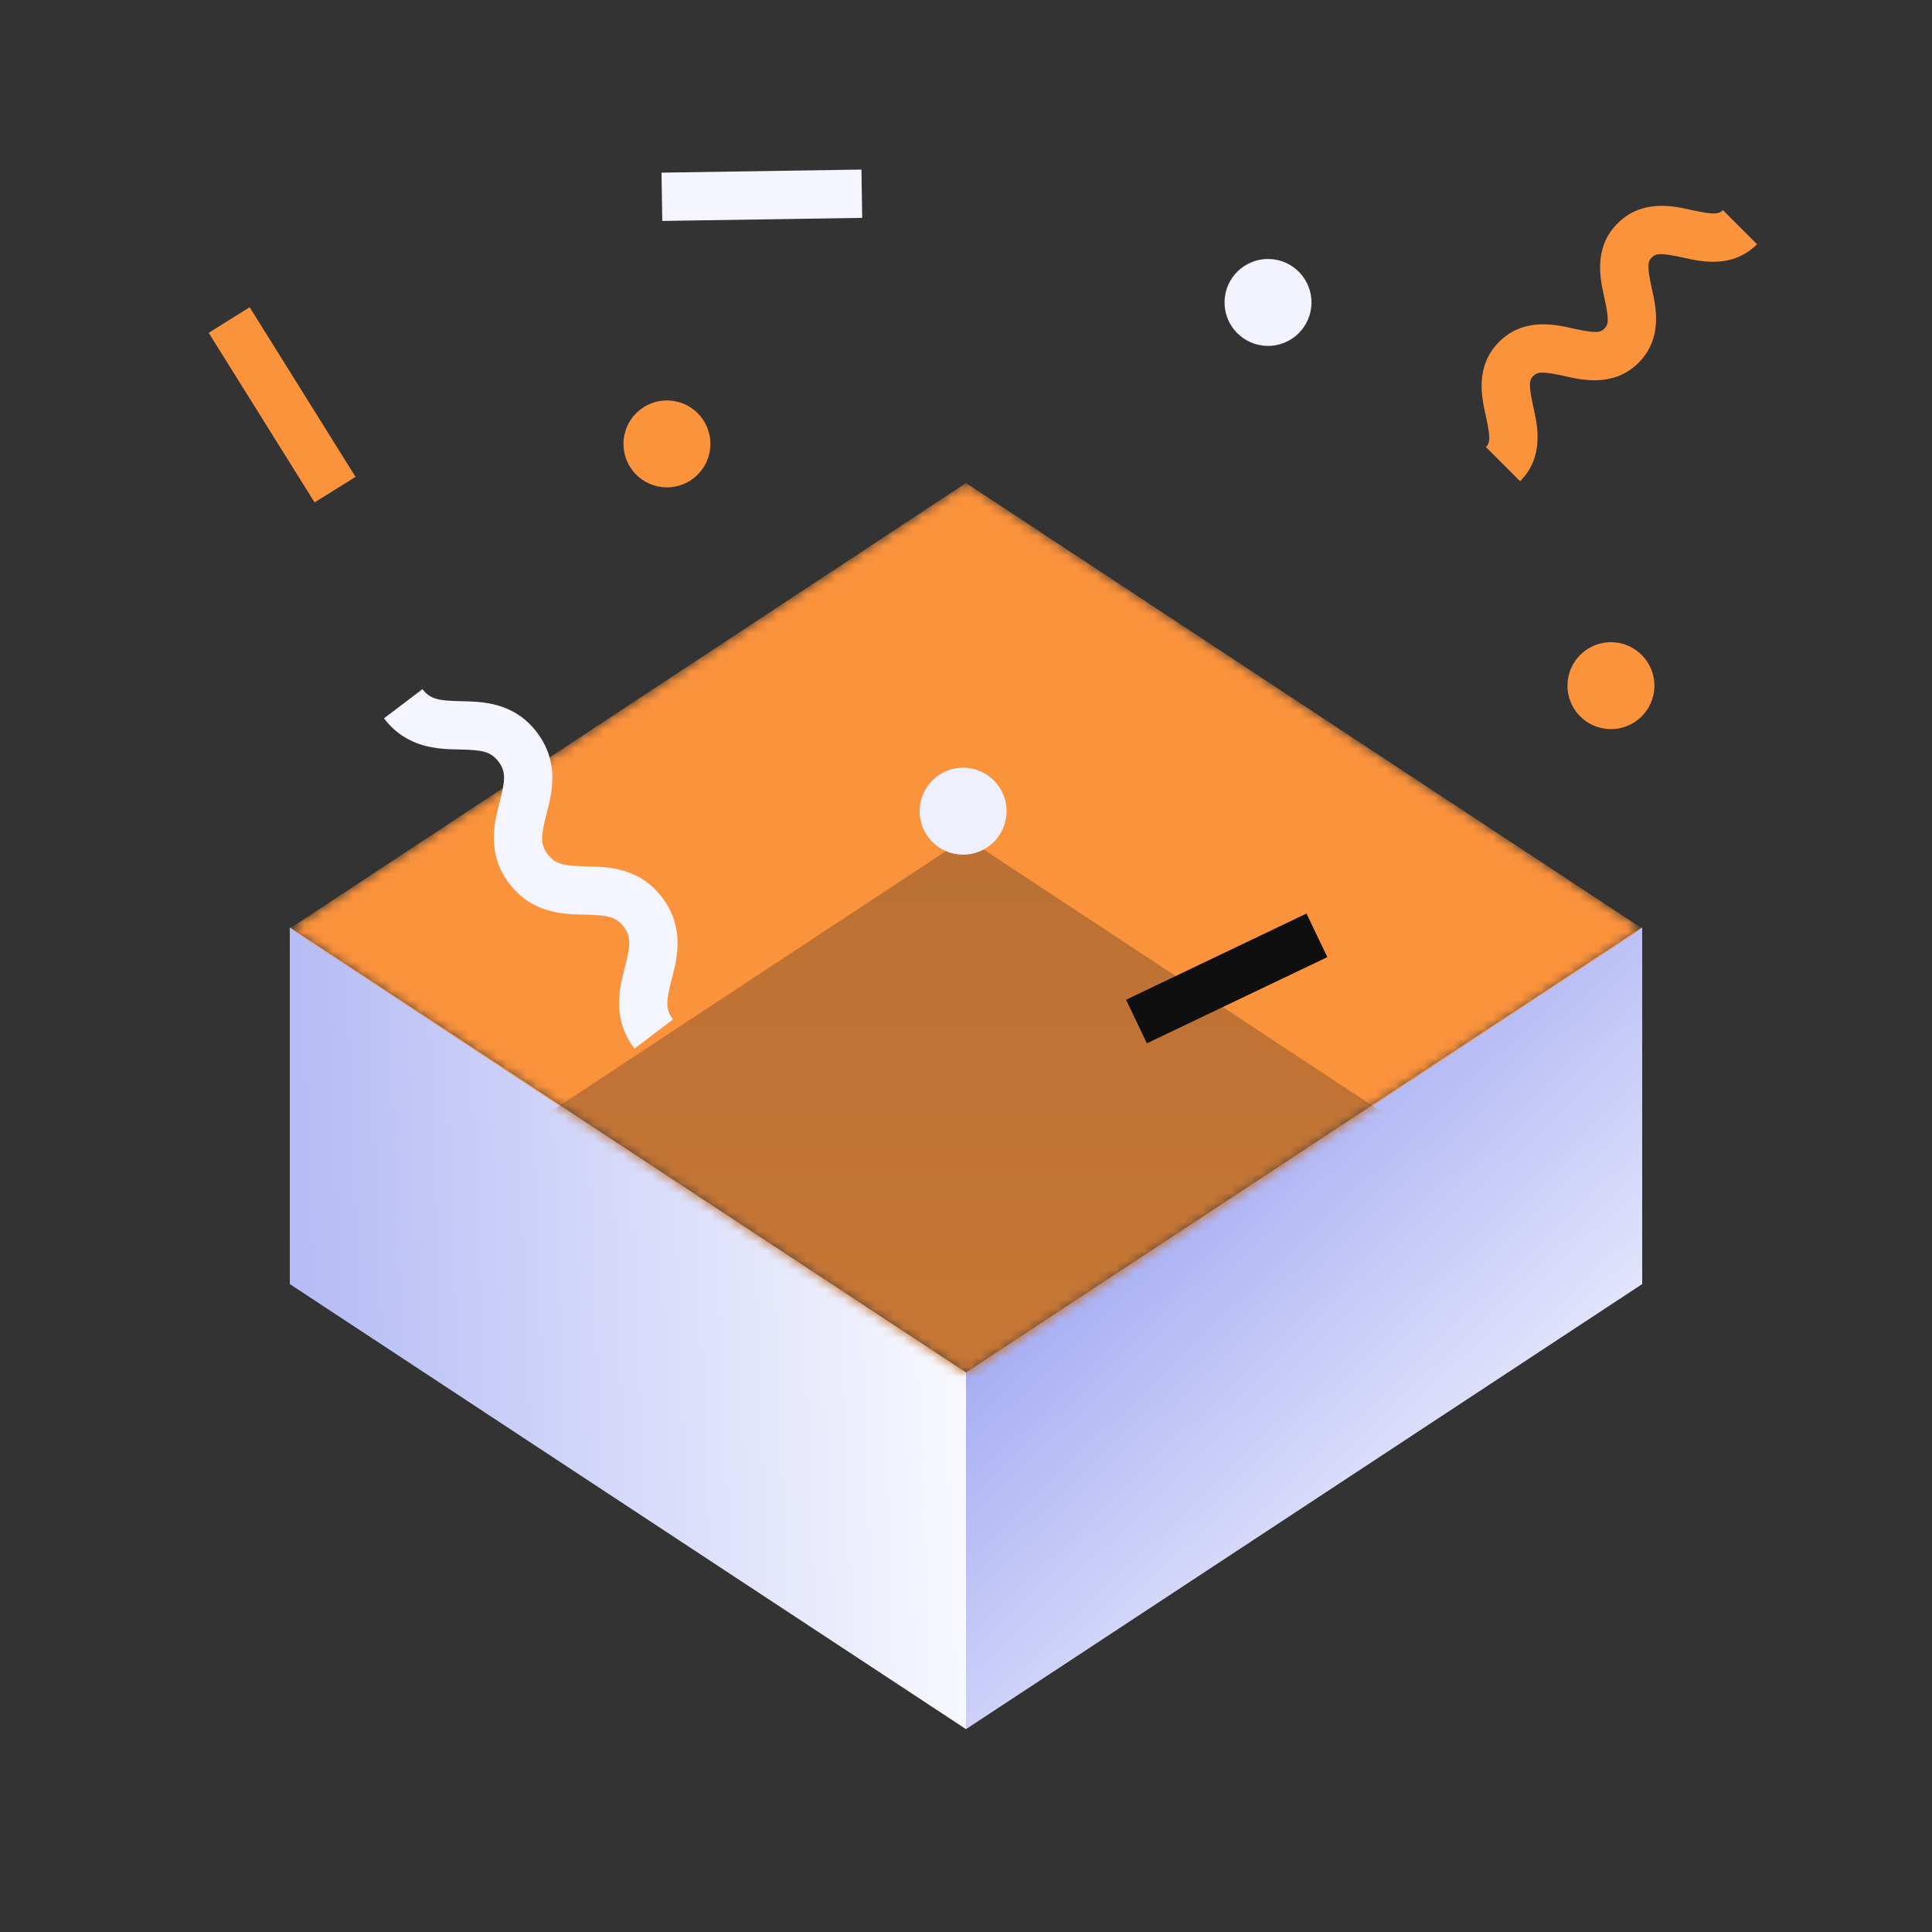 <svg width="200" height="200" viewBox="0 0 200 200" fill="none" xmlns="http://www.w3.org/2000/svg">
<rect x="0" y="0" width="200" height="200" fill="#333333" stroke="none"/>
<path d="M100 142.073V179L170 132.927V96L100 142.073Z" fill="url(#paint0_linear_3003_738)"/>
<path d="M100 142.073V179L30 132.927V96L100 142.073Z" fill="url(#paint1_linear_3003_738)"/>
<mask id="mask0_3003_738" style="mask-type:alpha" maskUnits="userSpaceOnUse" x="30" y="50" width="140" height="93">
<path d="M30 96.12L100 50L170 96.12L100 142.241L30 96.12Z" fill="#FF8F28"/>
</mask>
<g mask="url(#mask0_3003_738)">
<path d="M30 96.12L100 50L170 96.12L100 142.241L30 96.12Z" fill="#FB923C"/>
<path d="M30 132.858L100 86.738L170 132.858L100 178.978L30 132.858Z" fill="url(#paint2_linear_3003_738)"/>
</g>
<path fill-rule="evenodd" clip-rule="evenodd" d="M32.565 52.011L21.604 34.453L25.845 31.805L36.806 49.364L32.565 52.011Z" fill="#FB923C"/>
<path fill-rule="evenodd" clip-rule="evenodd" d="M116.571 103.493L135.248 94.569L137.403 99.081L118.726 108.004L116.571 103.493Z" fill="#0F0F10"/>
<path fill-rule="evenodd" clip-rule="evenodd" d="M68.48 17.872L89.177 17.553L89.254 22.553L68.557 22.872L68.48 17.872Z" fill="#F4F5FE"/>
<circle cx="69.041" cy="45.953" r="4.5" transform="rotate(-83.236 69.041 45.953)" fill="#FB923C"/>
<circle cx="166.764" cy="70.979" r="4.5" transform="rotate(-83.236 166.764 70.979)" fill="#FB923C"/>
<circle cx="131.264" cy="31.309" r="4.5" transform="rotate(-83.236 131.264 31.309)" fill="#F2F3FE"/>
<circle cx="99.702" cy="83.974" r="4.5" transform="rotate(-83.236 99.702 83.974)" fill="#EFF0FD"/>
<path fill-rule="evenodd" clip-rule="evenodd" d="M153.83 43.132C154.32 45.393 154.241 45.863 153.822 46.282L157.357 49.818C159.876 47.299 159.157 44.058 158.772 42.325C158.752 42.236 158.734 42.152 158.716 42.072C158.226 39.812 158.306 39.341 158.726 38.921C159.145 38.501 159.616 38.421 161.876 38.912C161.956 38.929 162.04 38.948 162.129 38.968C163.861 39.352 167.103 40.072 169.622 37.553C172.14 35.035 171.421 31.793 171.037 30.059C171.017 29.971 170.999 29.887 170.981 29.807C170.491 27.546 170.571 27.075 170.99 26.656C171.41 26.237 171.88 26.157 174.142 26.647C174.222 26.665 174.306 26.683 174.394 26.703C176.127 27.087 179.369 27.805 181.889 25.286L178.353 21.751C177.933 22.171 177.461 22.25 175.201 21.761C175.12 21.743 175.036 21.725 174.948 21.705C173.215 21.321 169.973 20.602 167.455 23.121C164.936 25.639 165.655 28.881 166.039 30.614C166.059 30.702 166.078 30.787 166.095 30.866C166.585 33.128 166.505 33.598 166.086 34.018C165.667 34.437 165.198 34.516 162.937 34.026C162.857 34.008 162.773 33.99 162.685 33.97C160.952 33.585 157.71 32.865 155.19 35.385C152.671 37.904 153.39 41.146 153.775 42.88C153.794 42.968 153.813 43.052 153.83 43.132Z" fill="#FB923C"/>
<path fill-rule="evenodd" clip-rule="evenodd" d="M47.727 72.59C45.465 72.536 44.548 72.412 43.736 71.34L39.752 74.361C42.106 77.466 45.363 77.539 47.421 77.584C47.485 77.585 47.548 77.587 47.609 77.588C49.871 77.642 50.789 77.766 51.602 78.839C52.415 79.911 52.287 80.829 51.728 83.02C51.713 83.08 51.697 83.141 51.681 83.203C51.169 85.196 50.359 88.351 52.714 91.457C55.068 94.562 58.326 94.634 60.384 94.68C60.448 94.681 60.511 94.683 60.572 94.684C62.834 94.738 63.752 94.862 64.565 95.934C65.377 97.006 65.249 97.923 64.691 100.116C64.676 100.176 64.66 100.237 64.644 100.298C64.133 102.293 63.324 105.449 65.679 108.555L69.663 105.534C68.85 104.461 68.977 103.543 69.536 101.351C69.551 101.291 69.567 101.23 69.583 101.168C70.094 99.174 70.903 96.018 68.549 92.913C66.194 89.808 62.937 89.736 60.879 89.69C60.815 89.689 60.752 89.687 60.691 89.686C58.428 89.632 57.511 89.507 56.698 88.436C55.886 87.364 56.014 86.448 56.573 84.256C56.588 84.197 56.604 84.136 56.62 84.074C57.132 82.08 57.942 78.924 55.586 75.818C53.231 72.712 49.974 72.64 47.915 72.594C47.851 72.593 47.789 72.591 47.727 72.59Z" fill="#F4F5FE"/>
<defs>
<linearGradient id="paint0_linear_3003_738" x1="125.152" y1="95.845" x2="179.141" y2="152.464" gradientUnits="userSpaceOnUse">
<stop stop-color="#9099F0"/>
<stop offset="1" stop-color="white"/>
</linearGradient>
<linearGradient id="paint1_linear_3003_738" x1="106.172" y1="137.5" x2="-6.513" y2="141.684" gradientUnits="userSpaceOnUse">
<stop stop-color="white"/>
<stop offset="1" stop-color="#9099F0"/>
</linearGradient>
<linearGradient id="paint2_linear_3003_738" x1="100" y1="86.738" x2="100" y2="178.978" gradientUnits="userSpaceOnUse">
<stop stop-color="#BB7034"/>
<stop offset="1" stop-color="#D07C36"/>
</linearGradient>
</defs>
</svg>
